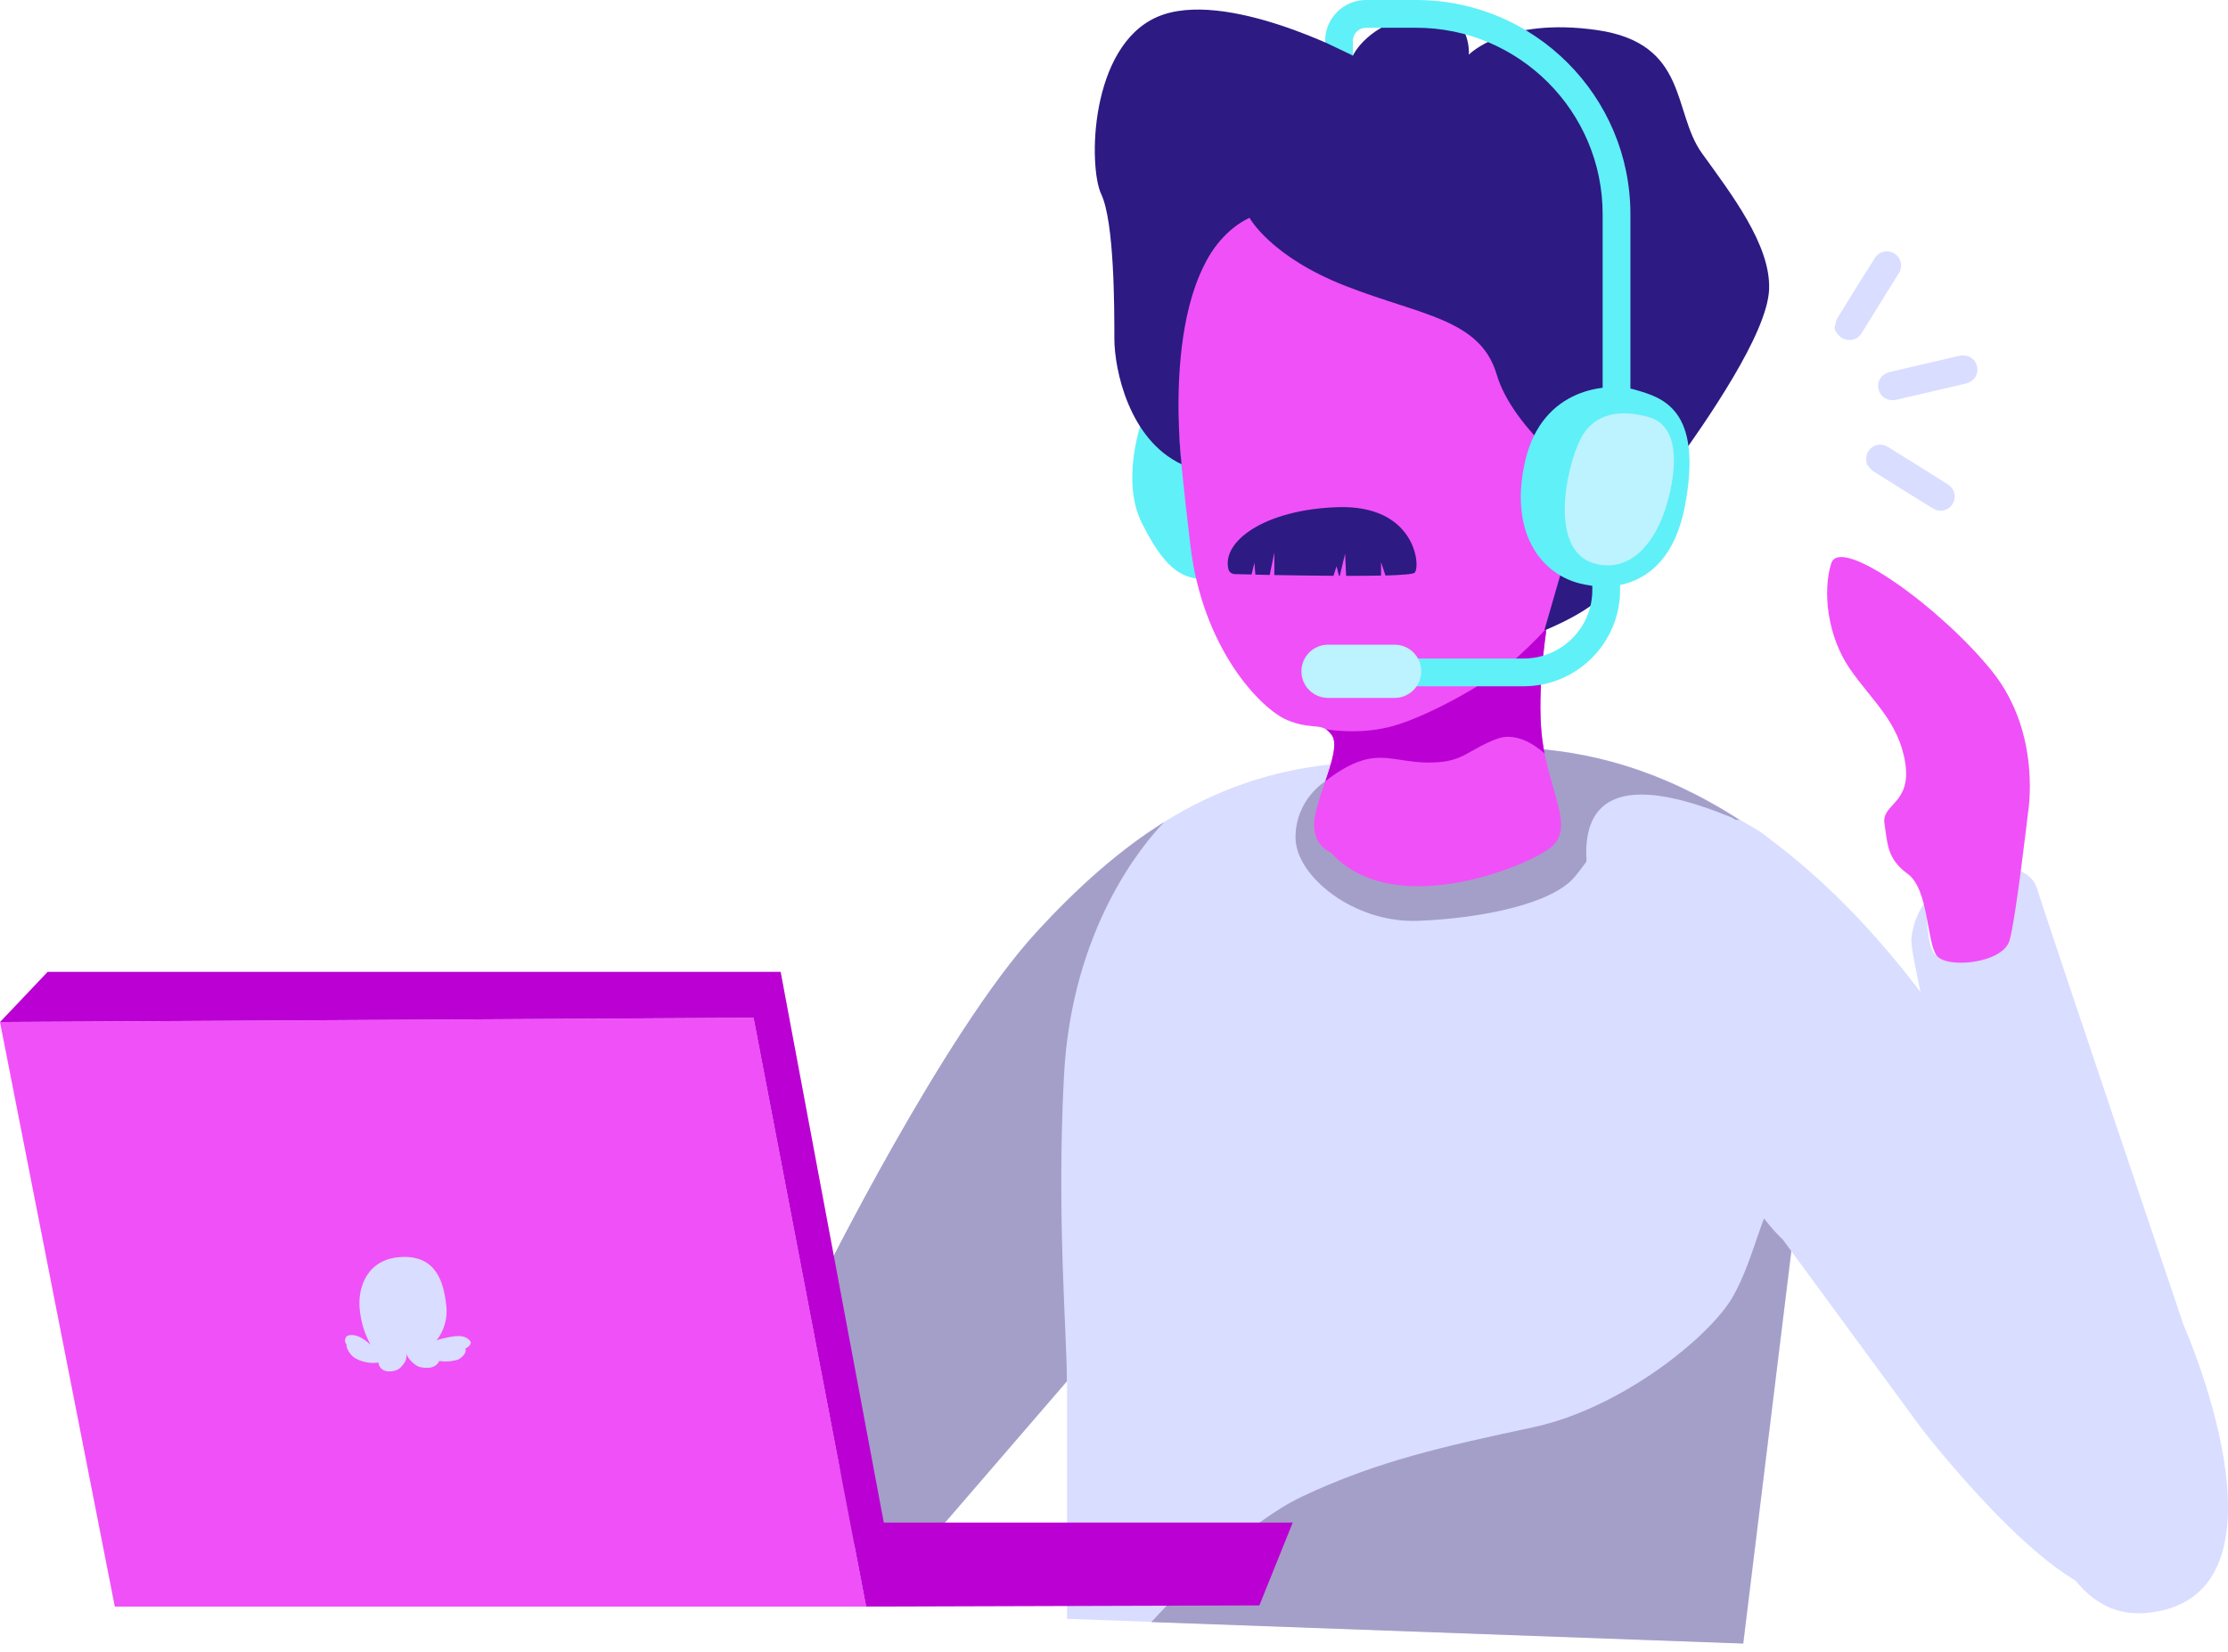 <svg fill="none" height="135" viewBox="0 0 182 135" width="182" xmlns="http://www.w3.org/2000/svg"
    xmlns:xlink="http://www.w3.org/1999/xlink">
    <filter id="a" color-interpolation-filters="sRGB" filterUnits="userSpaceOnUse" height="20.695" width="21.613"
        x="22.512" y="97.023">
        <feFlood flood-opacity="0" result="BackgroundImageFix" />
        <feColorMatrix in="SourceAlpha" result="hardAlpha" type="matrix"
            values="0 0 0 0 0 0 0 0 0 0 0 0 0 0 0 0 0 0 127 0" />
        <feOffset />
        <feGaussianBlur stdDeviation="2.835" />
        <feColorMatrix type="matrix" values="0 0 0 0 1 0 0 0 0 1 0 0 0 0 1 0 0 0 0.75 0" />
        <feBlend in2="BackgroundImageFix" mode="normal" result="effect1_dropShadow_927_1084" />
        <feBlend in="SourceGraphic" in2="effect1_dropShadow_927_1084" mode="normal" result="shape" />
    </filter>
    <path
        d="m146.434 101.455-4.02 32.812-48.353-1.758-6.894-.25v-19.419l-.987 1.146-8.851 10.262-3.039 3.079-4.524-1.134-.51-.131-.267-2.602-1.911-18.824s10.041-20.258 17.576-28.463c3.476-3.793 6.889-6.792 10.472-9.032 4.179-2.597 8.596-4.156 13.636-4.695.426-.045.862-.096 1.299-.153 8.578-1.089 19.062-3.68 32.046 4.678h.017c.873.556 1.916.981 2.636 1.831 5.131 6.084 1.673 32.648 1.673 32.648z"
        fill="#d9ddff" />
    <path
        d="m87.15 112.857-.987 1.146-8.851 10.262-3.039 3.079-4.525-1.134-.777-2.733-1.911-18.824s10.041-20.258 17.577-28.463c3.476-3.793 6.889-6.793 10.472-9.032-1.758 1.82-7.552 8.686-8.193 20.701-.618 11.544.255 21.319.233 24.998z"
        fill="#a49fc8" />
    <path
        d="m142.092 66.989c-1.559-.085-3.81-.181-6.248-.181-4.536 0-5.398 2.704-7.235 4.859-1.831 2.16-7.45 3.351-12.74 3.566s-10.041-3.674-10.041-6.804c0-3.13 2.432-4.593 2.432-4.593l1.786-1.525c8.579-1.089 19.062-3.68 32.046 4.678z"
        fill="#a49fc8" />
    <path
        d="m146.417 101.472-4.02 32.811-48.352-1.757c2.568-2.784 7.864-8.148 12.338-10.263 6.174-2.914 11.662-4.11 18.857-5.653 7.201-1.542 14.402-7.37 16.29-10.631 1.882-3.254 2.568-8.056 3.77-8.056s1.117 3.55 1.117 3.55z"
        fill="#a49fc8" />
    <path d="m93.281 34.382s-1.775 4.814 0 8.363c1.775 3.549 3.17 4.564 5.069 4.564l-2.659-14.702z"
        fill="#60f0f8" />
    <path
        d="m126.172 61.552c.788 3.901 2.307 6.242.487 7.705-1.893 1.514-12.864 6.05-17.967.374 0 0-1.582-.544-1.316-2.688.108-.884.511-2.007.885-3.107.533-1.565 1.015-3.079.544-3.759-.164-.232-.323-.391-.493-.493-.664-.414-1.463-.045-3.164-.754-2.143-.896-6.895-5.795-7.904-14.237s-1.656-15.048-.556-18.807c1.106-3.765 3.747-10.228 11.827-10.228 8.079 0 16.153-1.174 20.264 8.079 4.116 9.253-2.313 26.892-2.313 26.892s-.063.363-.153.975c-.278 1.956-.8 6.447-.222 9.616.029.147.057.289.08.431z"
        fill="#f050f8" />
    <path
        d="m115.558 46.793c-.125.119-1.049.187-2.381.227l-.363-1.089v1.094c-.839.017-1.82.023-2.852.023l-.085-1.814-.431 1.809s-.046.006-.068 0l-.199-.782-.249.782c-1.661-.011-3.379-.034-4.831-.062v-1.843l-.38 1.837c-.419-.011-.816-.023-1.173-.028l-.074-.97-.233.958c-.589-.011-1.065-.023-1.366-.028-.232-.011-.454-.147-.516-.374-.607-2.257 2.886-4.904 8.93-5.097 6.367-.204 6.776 4.853 6.271 5.358z"
        fill="#2d1a83" />
    <path
        d="m102.069 17.791s1.696 3.17 7.865 5.579c6.163 2.41 10.988 2.682 12.331 7.235 1.339 4.559 7.371 8.845 7.371 8.845l-3.487 12.06s4.423-1.741 5.364-3.617c.941-1.877 2.546-6.033 5.228-9.786 2.681-3.753 7.637-10.858 7.773-14.475.136-3.617-3.084-7.773-5.494-11.124-2.41-3.351-1.072-8.981-8.579-10.053-7.506-1.072-10.455 2.013-10.455 2.013s.312-3.946-3.974-3.277c-4.287.669-5.494 3.345-5.494 3.345s-10.501-5.562-16.001-3.147c-5.494 2.41-5.63 12.196-4.559 14.475 1.072 2.279 1.072 9.248 1.072 11.793 0 2.546 1.202 8.261 5.494 10.274 0 0-2.064-16.499 5.545-20.139z"
        fill="#2d1a83" />
    <path
        d="m126.091 61.121c.028.147.057.289.079.431-.913-.799-2.421-1.758-3.929-1.174-2.404.935-2.653 1.82-5.108 1.916-2.45.096-3.828-.737-5.744-.198-1.259.357-2.461 1.202-3.13 1.741.533-1.565 1.015-3.079.545-3.759-.165-.233-.324-.391-.494-.493.97.153 3.215.374 5.534-.283 3.096-.884 8.006-3.731 9.769-5.307 1.769-1.571 2.535-2.472 2.535-2.472l.164-.017c-.278 1.956-.799 6.447-.221 9.616z"
        fill="#bb00d4" />
    <path
        d="m129.777 47.813s6.339 1.52 7.859-6.464c1.519-7.983-1.9-8.873-4.054-9.503-2.155-.629-7.603-.255-8.998 5.829-1.395 6.084 1.519 9.633 5.193 10.138z"
        fill="#60f0f8" />
    <path
        d="m133.184 31.927h-2.268v-14.43c0-8.397-6.832-15.229-15.229-15.229h-4.105c-.584 0-1.066.476-1.066 1.066v1.213h-2.268v-1.213c0-1.837 1.497-3.334 3.334-3.334h4.105c9.65 0 17.497 7.853 17.497 17.497z"
        fill="#60f0f8" />
    <path
        d="m136.723 38.117c.102-1.797-.301-3.555-2.036-4.043-2.086-.584-4.428-.499-5.601 1.837-1.168 2.342-2.677 9.361 1.423 10.194 2.948.601 4.74-2.07 5.533-4.525.284-.879.613-2.183.681-3.47z"
        fill="#bdf2ff" />
    <path d="m108.26 3.465 2.256 1.077-2.137.629-.658-.658z" fill="#2d1a83" />
    <path
        d="m124.471 56.07h-13.914v-2.268h13.914c3.09 0 5.602-2.512 5.602-5.602v-1.174h2.268v1.174c0 4.338-3.533 7.87-7.87 7.87z"
        fill="#60f0f8" />
    <path
        d="m113.923 52.673h-5.437c-1.203 0-2.177.974-2.177 2.174 0 1.201.974 2.174 2.177 2.174h5.437c1.203 0 2.177-.974 2.177-2.174 0-1.201-.974-2.174-2.177-2.174z"
        fill="#bdf2ff" />
    <path d="m0 83.504 9.378 47.757h61.376l-9.197-48.108z" fill="#f050f8" />
    <path d="m0 83.504 3.895-4.105h59.874l8.425 44.995h33.407l-2.727 6.77-32.12.097-9.197-48.109z"
        fill="#bb00d4" />
    <g filter="url(#a)">
        <path
            d="m38.436 109.62s-.017-.034-.028-.051c-.471-.607-1.332-.414-2.189-.221-.238.051-.419.108-.556.159.318-.397.947-1.389.794-2.813-.199-1.854-.771-4.116-3.623-3.997-2.852.119-3.578 2.472-3.464 4.105.096 1.389.556 2.438.896 3.056-.312-.289-.726-.567-.998-.674-.42-.165-.845-.137-.975.022l-.011.017c-.096.142-.176.386.028.618-.023.221.091.511.369.845.368.448 1.196.635 1.616.663.215.012.425.006.641-.022-.006.039 0 .073 0 .107.011.091.057.171.102.244.102.176.38.431.97.358.59-.074.799-.369 1.038-.709.034-.051.062-.108.085-.165.068-.175.079-.368.079-.527.119.403.697.953 1.077 1.049.431.102 1.259.21 1.593-.488.697.108 1.298-.045 1.48-.096.232-.062.697-.459.68-.782 0-.046-.011-.086-.034-.125.267-.136.51-.38.437-.567z"
            fill="#d9ddff" />
    </g>
    <path
        d="m172.795 130.304c-5.523-.187-15.83-13.602-15.83-13.602l-11.334-15.434c-4.638-4.11-30.986-45.5-4.219-34.495h.017c.873.556 2.194 1.077 3.09 1.741 14.867 11.096 21.84 28.831 26.717 35.51 15.801 21.636 7.087 26.461 1.559 26.28z"
        fill="#d9ddff" />
    <path
        d="m176.351 131.632c-3.912.788-8.641-.578-11.351-14.555-2.716-13.976-9.038-38.367-8.862-40.346s1.213-3.124 1.213-3.124-.011 4.179.845 4.451c.856.272 4.99.011 5.687-2.387.697-2.404-2.637-4.734-2.637-4.734s4.366-.833 5.143 1.633c1.043 3.311 11.986 35.703 11.986 35.703s9.367 21.069-2.013 23.36z"
        fill="#d9ddff" />
    <path
        d="m165.651 66.49s1.202-6.515-2.926-11.652c-4.133-5.137-12.399-11.136-13.136-8.811-.732 2.325-.29 5.982 1.508 8.595 1.797 2.614 4.003 4.332 4.536 7.7s-1.951 3.345-1.696 4.961.182 2.869 1.9 4.116c1.718 1.247 1.542 5.551 2.358 6.662.811 1.111 5.432.652 5.959-1.225.528-1.877 1.497-10.342 1.497-10.342z"
        fill="#f050f8" />
    <g fill="#d9ddff">
        <path
            d="m157.705 32.008c-.919.215-1.832.431-2.75.641-.743.17-1.355-.187-1.503-.862-.147-.663.244-1.236.97-1.406 1.859-.437 3.714-.868 5.573-1.298.743-.17 1.355.187 1.503.862.147.663-.244 1.23-.975 1.406-.942.221-1.883.437-2.824.658z" />
        <path
            d="m152.497 37.937c-.13-.663.012-1.066.397-1.366.386-.306.896-.323 1.355-.04 1.049.646 2.093 1.304 3.136 1.956.573.357 1.151.714 1.718 1.077s.737 1.049.402 1.605c-.34.556-1.032.726-1.61.368-1.627-.998-3.249-2.002-4.859-3.028-.255-.164-.431-.459-.539-.578z" />
        <path
            d="m149.85 26.854c.079-.295.097-.624.25-.873 1.003-1.65 2.035-3.288 3.067-4.921.346-.544 1.06-.686 1.593-.34.533.346.698 1.038.357 1.587-1.009 1.633-2.018 3.266-3.033 4.893-.278.448-.686.635-1.202.561-.465-.062-.833-.419-1.026-.913z" />
    </g>
</svg>